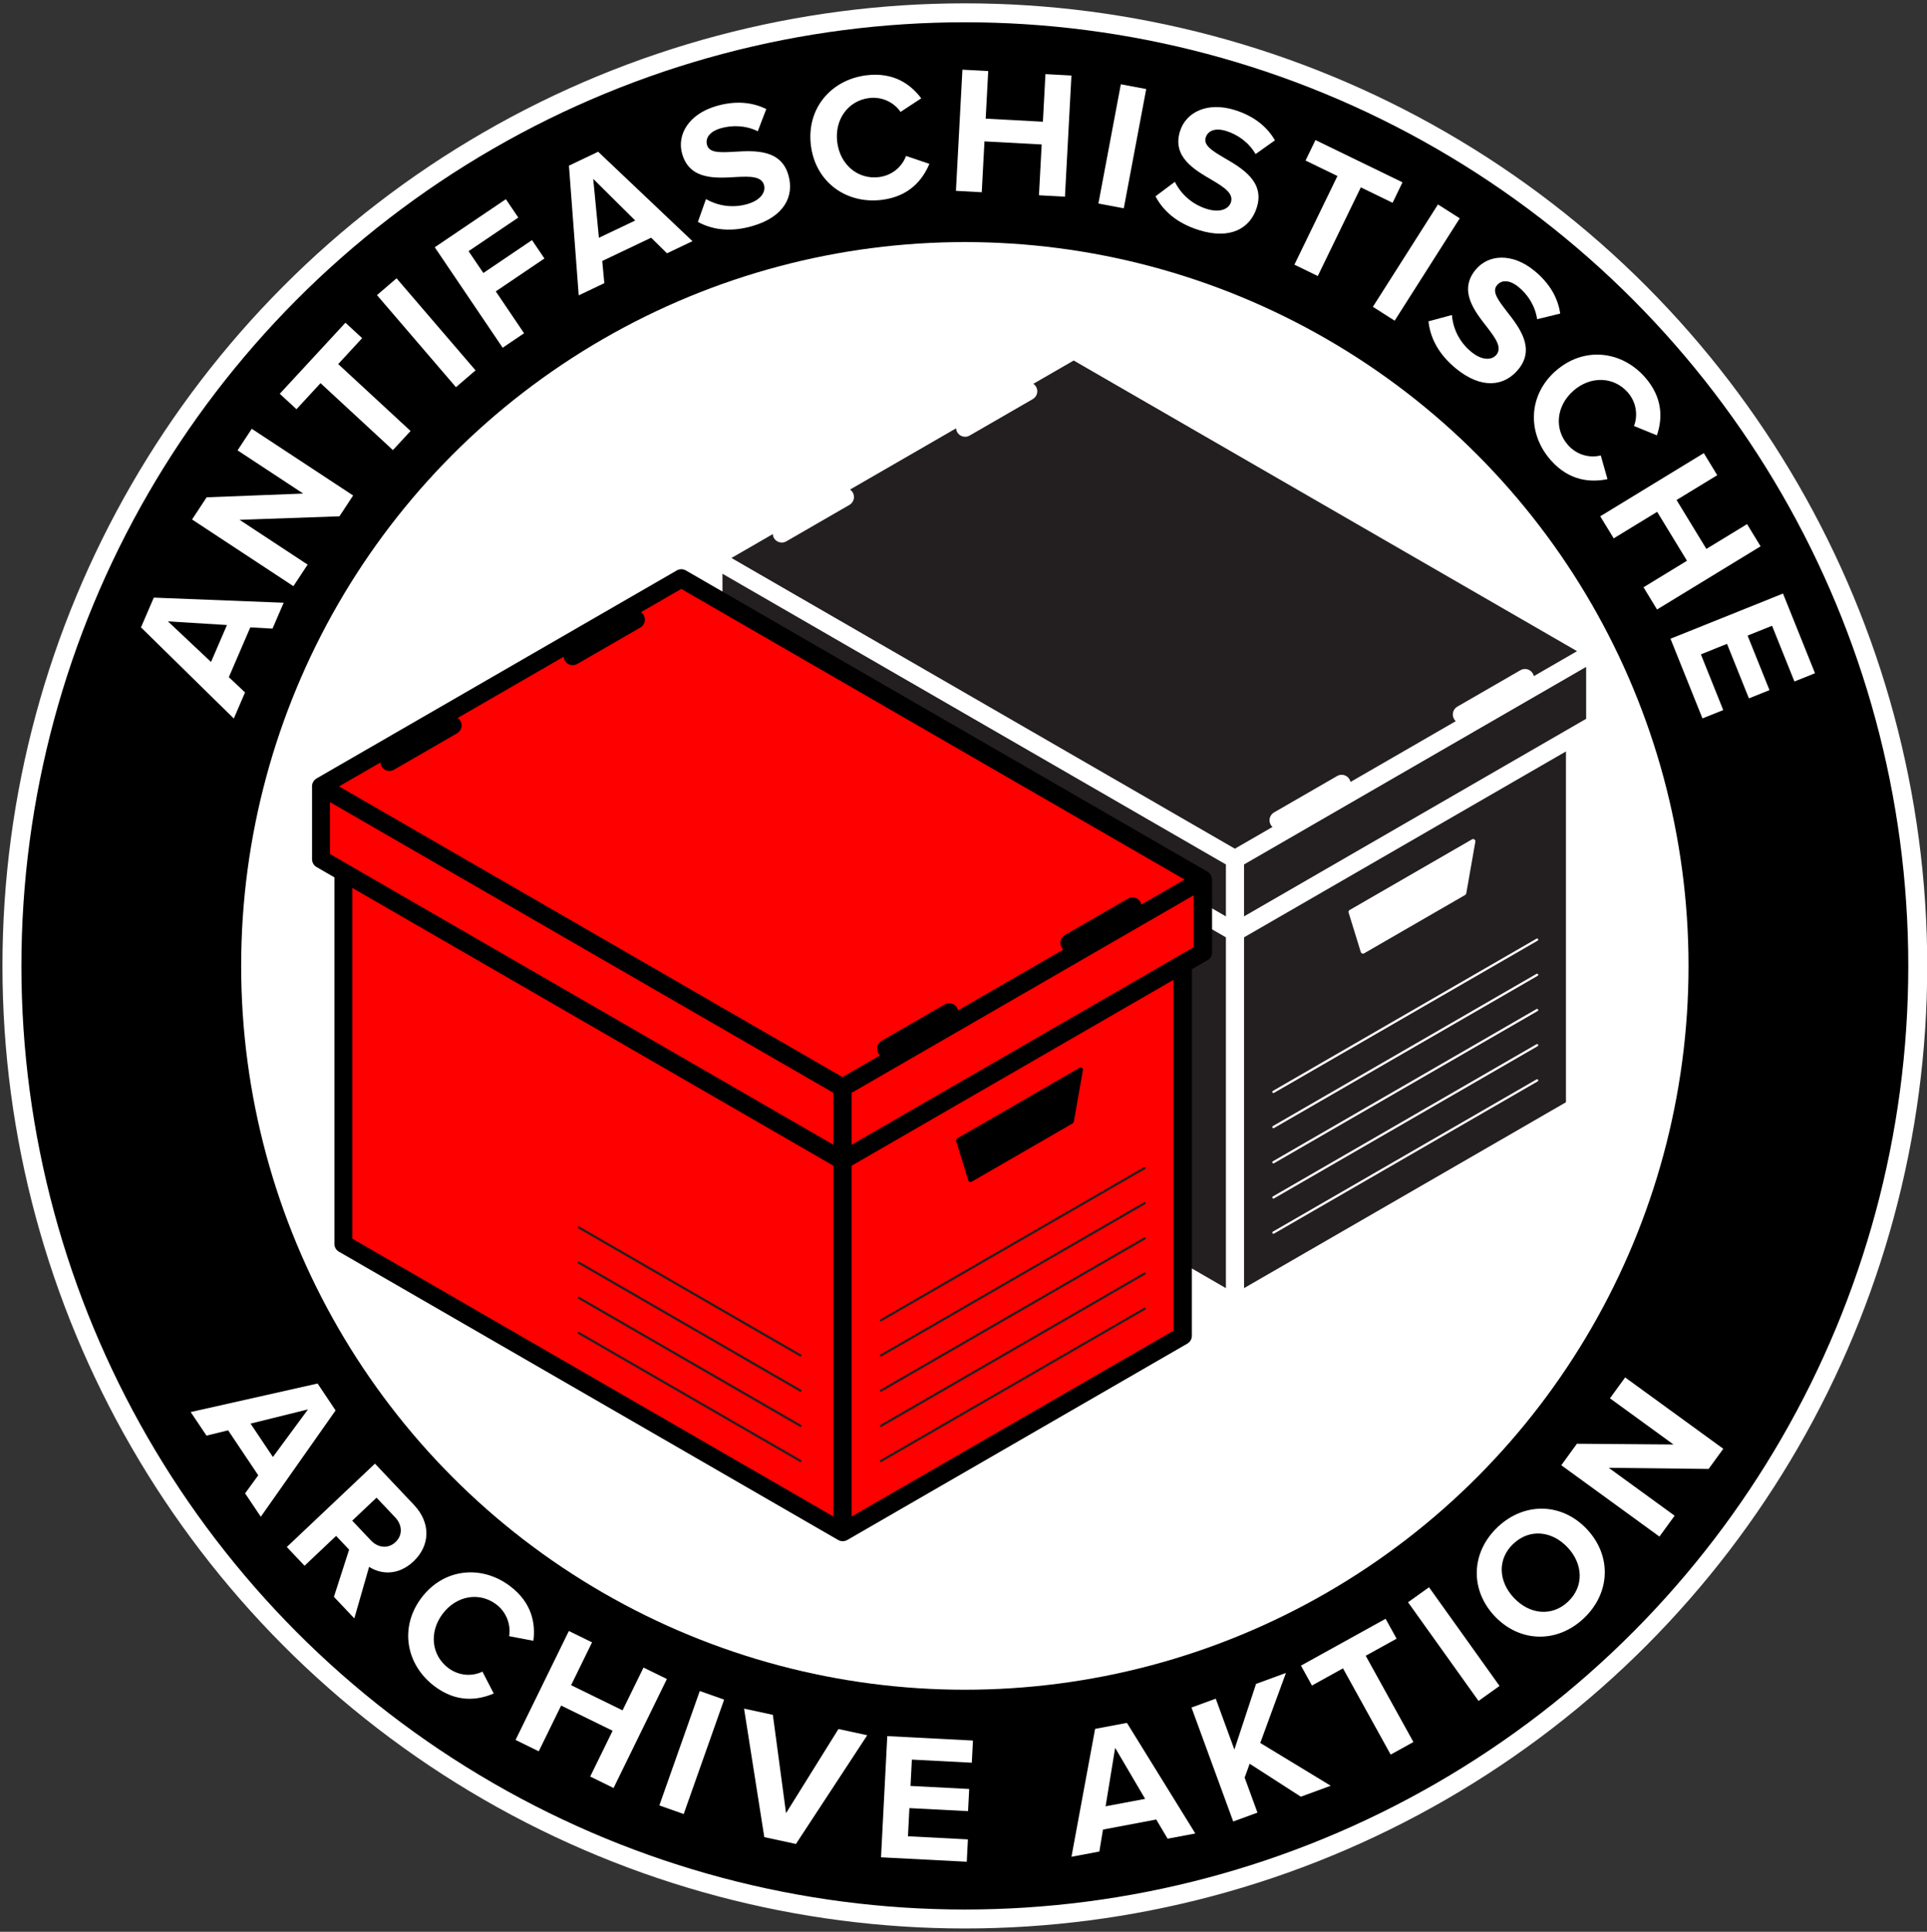 <?xml version="1.0" encoding="UTF-8"?>
<svg id="German" xmlns="http://www.w3.org/2000/svg" viewBox="0 0 508.59 509.75">
  <rect x="0" y="0" width="508.59" height="509.75" fill="#333333" stroke="none"/>
  <defs>
    <style>
      .cls-1 {
        fill: #fff;
      }

      .cls-2 {
        fill: #231f20;
      }

      .cls-3 {
        stroke-width: 5px;
      }

      .cls-3, .cls-4 {
        stroke: #fff;
        stroke-miterlimit: 10;
      }

      .cls-4 {
        fill: red;
      }
    </style>
  </defs>
  <g id="Outer_Circle" data-name="Outer Circle">
    <circle class="cls-3" cx="254.65" cy="254.88" r="251.5"/>
  </g>
  <g id="Inner_Circle" data-name="Inner Circle">
    <circle class="cls-1" cx="254.65" cy="254.88" r="191"/>
  </g>
  <g>
    <path class="cls-1" d="m66.06,165.55l-5.66,13.13,4.27,4.04-2.96,6.88-24.5-24.05,3.38-7.85,34.28,1.35-2.95,6.83-5.87-.33Zm-10.36,9.12l4.2-9.74-15.58-.96,11.38,10.71Z"/>
    <path class="cls-1" d="m63.23,137.17l17.96,11.82-3.75,5.69-26.75-17.6,3.85-5.85,25.48-.99-17.32-11.4,3.75-5.69,26.75,17.6-3.61,5.49-26.36.93Z"/>
    <path class="cls-1" d="m84.6,101.1l-6.35,6.88-4.41-4.07,17.33-18.75,4.41,4.07-6.32,6.84,19.1,17.66-4.66,5.04-19.1-17.66Z"/>
    <path class="cls-1" d="m99.49,77.88l5.17-4.44,20.85,24.29-5.17,4.44-20.85-24.3Z"/>
    <path class="cls-1" d="m114.74,65.25l18.77-12.69,3.28,4.85-13.12,8.87,3.9,5.76,12.84-8.68,3.28,4.85-12.84,8.68,7.47,11.05-5.65,3.82-17.93-26.52Z"/>
    <path class="cls-1" d="m171.87,62.72l-12.92,6.15.55,5.85-6.76,3.22-2.58-34.23,7.71-3.67,24.89,23.6-6.72,3.2-4.19-4.12Zm-13.8.03l9.58-4.56-11.08-10.99,1.5,15.55Z"/>
    <path class="cls-1" d="m186.33,52.54c2.83,1.62,6.74,2.53,10.98,1.29,3.59-1.05,4.85-3.27,4.33-5.02-.67-2.3-3.57-2.3-7.36-2.1-5.36.32-12.21.82-14.22-6.04-1.5-5.11,1.71-10.55,8.95-12.67,4.88-1.43,9.37-1.14,13.23.78l-2.24,5.86c-3.16-1.58-6.79-1.66-9.78-.79-2.95.86-4.14,2.61-3.6,4.45.61,2.07,3.38,1.96,7.16,1.75,5.4-.33,12.3-.7,14.29,6.12,1.64,5.62-1.12,11.03-9.41,13.46-5.9,1.73-10.71.98-14.47-1.07l2.14-6.03Z"/>
    <path class="cls-1" d="m214.02,38.38c-1.22-9.76,5.34-17.35,14.62-18.51,7.24-.9,11.76,2.4,14.5,6.08l-5.46,3.58c-1.65-2.41-4.77-4.1-8.29-3.66-5.53.69-9.17,5.64-8.42,11.64.75,6,5.49,9.91,11.02,9.22,3.53-.44,6.13-2.8,7.14-5.58l6.16,2.09c-1.79,4.24-5.31,8.6-12.55,9.5-9.29,1.16-17.5-4.59-18.72-14.36Z"/>
    <path class="cls-1" d="m274.93,38.12l-15.1-.81-.72,13.42-6.81-.37,1.71-31.97,6.81.36-.67,12.56,15.1.81.67-12.56,6.86.37-1.71,31.97-6.86-.37.72-13.42Z"/>
    <path class="cls-1" d="m295.82,22.24l6.7,1.26-5.92,31.47-6.7-1.26,5.92-31.47Z"/>
    <path class="cls-1" d="m310.07,47.97c1.45,2.92,4.21,5.84,8.42,7.16,3.57,1.12,5.84-.03,6.39-1.77.72-2.29-1.7-3.9-4.96-5.83-4.63-2.71-10.62-6.09-8.48-12.91,1.59-5.08,7.28-7.83,14.47-5.58,4.86,1.52,8.43,4.25,10.58,7.99l-5.11,3.63c-1.76-3.07-4.72-5.15-7.7-6.08-2.93-.92-4.89-.12-5.46,1.71-.64,2.06,1.72,3.51,4.99,5.43,4.68,2.72,10.62,6.24,8.5,13.02-1.75,5.59-7.05,8.56-15.3,5.97-5.86-1.84-9.46-5.12-11.44-8.91l5.12-3.83Z"/>
    <path class="cls-1" d="m352.99,46.45l-8.42-4.09,2.62-5.4,22.97,11.15-2.62,5.4-8.38-4.07-11.36,23.4-6.17-3,11.36-23.4Z"/>
    <path class="cls-1" d="m379.52,53.95l5.75,3.66-17.18,27.01-5.75-3.66,17.18-27.01Z"/>
    <path class="cls-1" d="m383.19,83.12c.27,3.25,1.74,6.98,5.17,9.77,2.9,2.36,5.44,2.13,6.59.72,1.51-1.86-.13-4.25-2.45-7.25-3.3-4.23-7.6-9.59-3.09-15.13,3.36-4.13,9.66-4.58,15.51.18,3.95,3.21,6.25,7.07,6.86,11.34l-6.09,1.48c-.5-3.5-2.48-6.53-4.9-8.5-2.38-1.94-4.5-1.93-5.71-.44-1.36,1.68.3,3.89,2.62,6.9,3.34,4.26,7.55,9.73,3.07,15.24-3.69,4.54-9.72,5.33-16.42-.12-4.77-3.88-6.89-8.26-7.33-12.52l6.17-1.66Z"/>
    <path class="cls-1" d="m410.57,97.91c7.36-6.53,17.33-5.42,23.54,1.58,4.84,5.46,4.68,11.06,3.19,15.39l-6.04-2.47c1.05-2.73.68-6.25-1.68-8.91-3.7-4.17-9.84-4.36-14.36-.35-4.53,4.01-5.06,10.14-1.37,14.3,2.36,2.66,5.78,3.47,8.64,2.73l1.77,6.26c-4.51.92-10.1.48-14.94-4.98-6.21-7-6.12-17.03,1.24-23.56Z"/>
    <path class="cls-1" d="m445.24,147.97l-7.87-12.91-11.47,7-3.55-5.82,27.33-16.67,3.55,5.82-10.74,6.55,7.87,12.91,10.74-6.55,3.57,5.86-27.33,16.67-3.57-5.86,11.47-7Z"/>
    <path class="cls-1" d="m470.59,156.63l8.44,21.02-5.43,2.18-5.9-14.7-6.46,2.59,5.78,14.39-5.43,2.18-5.78-14.39-6.9,2.77,5.9,14.7-5.48,2.2-8.44-21.02,29.71-11.93Z"/>
  </g>
  <g>
    <path class="cls-1" d="m68.17,389.31l-7.96-11.88-5.71,1.4-4.17-6.22,33.49-7.53,4.75,7.1-19.74,28.06-4.14-6.18,3.46-4.75Zm-2.04-13.65l5.9,8.81,9.26-12.56-15.17,3.75Z"/>
    <path class="cls-1" d="m92.14,408.92l-3.43-3.63-8.33,7.88-4.68-4.95,23.26-22,10.29,10.88c4.59,4.85,4.22,10.81-.11,14.91-4.11,3.89-8.75,3.39-11.72,1.44l-3.91,13.61-5.38-5.69,4.01-12.45Zm12.16-8.52l-4.92-5.2-6.42,6.07,4.92,5.2c1.88,1.99,4.55,2.3,6.51.45,1.95-1.85,1.79-4.54-.09-6.52Z"/>
    <path class="cls-1" d="m111.21,421.65c5.92-7.86,15.9-8.76,23.38-3.13,5.83,4.39,6.78,9.91,6.19,14.45l-6.41-1.22c.49-2.88-.58-6.26-3.41-8.4-4.45-3.35-10.51-2.32-14.14,2.51-3.64,4.83-2.95,10.94,1.5,14.29,2.84,2.13,6.35,2.26,9.01.95l2.98,5.78c-4.24,1.8-9.79,2.48-15.62-1.91-7.48-5.63-9.38-15.47-3.47-23.33Z"/>
    <path class="cls-1" d="m161.68,456.7l-13.58-6.64-5.91,12.07-6.12-3,14.07-28.75,6.12,3-5.53,11.3,13.58,6.64,5.53-11.29,6.17,3.02-14.07,28.76-6.17-3.02,5.91-12.07Z"/>
    <path class="cls-1" d="m184.69,446.22l6.43,2.27-10.67,30.19-6.43-2.27,10.67-30.19Z"/>
    <path class="cls-1" d="m196.38,450.87l7.6,1.64,3.48,25.94,13.83-22.2,7.6,1.64-18.82,28.69-8.35-1.8-5.34-33.91Z"/>
    <path class="cls-1" d="m234.16,458.12l22.63,1.17-.3,5.85-15.82-.82-.36,6.95,15.49.8-.3,5.85-15.48-.8-.38,7.43,15.82.82-.3,5.9-22.63-1.17,1.65-31.98Z"/>
    <path class="cls-1" d="m305.17,480.13l-14.06,2.65-.96,5.8-7.36,1.38,6.24-33.75,8.4-1.58,18.05,29.18-7.31,1.38-3-5.05Zm-13.36-3.49l10.42-1.96-7.91-13.46-2.52,15.42Z"/>
    <path class="cls-1" d="m329.82,465.42l-1.32,3.65,3.38,9.24-6.4,2.34-11.01-30.07,6.4-2.34,4.92,13.43,5.72-17.33,7.89-2.89-6.78,18.48,18.6,11.29-7.89,2.89-13.51-8.7Z"/>
    <path class="cls-1" d="m354.45,440.24l-8.19,4.53-2.9-5.25,22.34-12.36,2.9,5.25-8.15,4.51,12.59,22.76-6,3.32-12.59-22.76Z"/>
    <path class="cls-1" d="m371.62,422.8l5.54-3.96,18.61,26.04-5.54,3.96-18.61-26.04Z"/>
    <path class="cls-1" d="m395.27,402.96c7.05-6.65,16.93-6.47,23.55.55,6.62,7.02,6.23,16.89-.82,23.54-7.02,6.62-16.89,6.43-23.51-.58-6.62-7.02-6.23-16.89.79-23.51Zm4.15,4.4c-4.29,4.05-3.96,9.93.16,14.3,4.08,4.33,9.97,5.04,14.27.99,4.29-4.05,3.96-10-.12-14.33-4.12-4.37-10.01-5.01-14.3-.96Z"/>
    <path class="cls-1" d="m424.59,387.32l17.39,12.64-4.01,5.51-25.9-18.83,4.12-5.67,25.49.2-16.77-12.19,4.01-5.51,25.9,18.83-3.87,5.32-26.37-.3Z"/>
  </g>
  <g>
    <polygon class="cls-2" points="325.94 344.06 194.18 267.99 194.18 169.89 188.28 166.48 188.28 147.25 325.94 226.73 325.94 344.06"/>
    <polygon class="cls-2" points="415.7 292.25 325.94 344.06 325.94 226.73 421.02 171.83 421.02 191.07 415.7 194.14 415.7 292.25"/>
    <polygon class="cls-2" points="325.94 226.73 188.28 147.25 283.36 92.35 421.02 171.83 325.94 226.73"/>
    <path class="cls-1" d="m423.41,171.74s0-.1,0-.15c-.01-.11-.03-.22-.05-.32,0-.03-.02-.06-.02-.1-.03-.11-.07-.22-.12-.33-.02-.04-.04-.08-.06-.13-.05-.09-.1-.18-.16-.27-.02-.03-.04-.06-.06-.09-.08-.1-.16-.19-.25-.27-.03-.03-.07-.06-.1-.09-.1-.08-.2-.16-.31-.23,0,0-.02-.01-.02-.02l-137.66-79.48c-.74-.43-1.66-.43-2.4,0l-95.08,54.89s0,0,0,0c-.12.07-.24.16-.34.25-.03.02-.06.05-.08.07-.1.09-.19.19-.28.3,0,.01-.02.03-.03.04-.07.1-.14.21-.19.32-.02.03-.03.06-.05.1-.06.12-.11.25-.14.38,0,0,0,0,0,0-.03.13-.05.26-.07.39,0,.04,0,.08,0,.11,0,.04,0,.07,0,.11v19.24c0,.86.46,1.65,1.2,2.07l4.7,2.71v96.72c0,.86.46,1.65,1.2,2.07l131.74,76.06s.01,0,.02.01c.37.21.78.32,1.2.32s.83-.11,1.2-.32l89.75-51.82c.74-.43,1.2-1.22,1.2-2.08v-96.72l4.13-2.38c.74-.43,1.2-1.22,1.2-2.07v-19.24s0-.06,0-.09Zm-140.05-76.62l132.87,76.71-11.41,6.59c-.05-.24-.13-.47-.26-.69-.66-1.15-2.13-1.54-3.27-.88l-16.65,9.61c-1.15.66-1.54,2.13-.88,3.27.13.22.28.41.46.57l-27.78,16.04c-.05-.24-.13-.47-.26-.69-.66-1.15-2.13-1.54-3.27-.88l-16.65,9.61c-1.15.66-1.54,2.13-.88,3.27.13.22.28.41.46.57l-9.92,5.73-132.87-76.71,10.9-6.3c.03.35.12.69.31,1.02.44.77,1.25,1.2,2.08,1.2.41,0,.82-.1,1.2-.32l16.65-9.61c1.15-.66,1.54-2.13.88-3.27-.19-.32-.44-.58-.73-.77l27.99-16.16c.03.35.12.69.31,1.02.44.77,1.25,1.2,2.08,1.2.41,0,.82-.1,1.2-.32l16.65-9.61c1.15-.66,1.54-2.13.88-3.27-.19-.32-.44-.58-.73-.77l10.64-6.14Zm-92.68,56.28l132.87,76.71v13.7l-128.17-74s0,0,0,0l-4.7-2.71v-13.7Zm5.9,22.64l73.43,42.39,53.54,30.91v92.57l-126.97-73.31v-92.57Zm216.72,116.82l-84.96,49.05v-92.57l84.96-49.05v92.57Zm5.33-101.18l-64.21,37.07-26.08,15.06v-13.7s90.29-52.13,90.29-52.13v13.7Z"/>
    <path class="cls-1" d="m389.14,221.52c-.19-.13-.44-.15-.64-.03l-32.29,18.64c-.24.14-.36.43-.27.69l3.21,10.41c.05.17.18.31.35.38.07.03.14.04.22.04.1,0,.21-.03.3-.08l26.68-15.41c.15-.09.26-.24.29-.41l2.4-13.65c.04-.23-.06-.46-.25-.59Z"/>
    <g>
      <path class="cls-1" d="m336.09,288.43c-.1,0-.2-.05-.26-.15-.08-.14-.03-.33.11-.41l69.6-40.18c.14-.08.33-.03.41.11.08.14.03.33-.11.41l-69.6,40.18s-.1.04-.15.04Z"/>
      <path class="cls-1" d="m336.09,297.71c-.1,0-.2-.05-.26-.15-.08-.14-.03-.33.11-.41l69.6-40.18c.14-.08.33-.03.41.11.08.14.03.33-.11.41l-69.6,40.18s-.1.04-.15.04Z"/>
      <path class="cls-1" d="m336.09,307c-.1,0-.2-.05-.26-.15-.08-.14-.03-.33.11-.41l69.6-40.18c.14-.08.33-.03.41.11.08.14.03.33-.11.41l-69.6,40.18s-.1.04-.15.04Z"/>
      <path class="cls-1" d="m336.09,316.28c-.1,0-.2-.05-.26-.15-.08-.14-.03-.33.11-.41l69.6-40.18c.14-.08.33-.03.41.11.08.14.03.33-.11.41l-69.6,40.18s-.1.04-.15.04Z"/>
      <path class="cls-1" d="m336.09,325.57c-.1,0-.2-.05-.26-.15-.08-.14-.03-.33.11-.41l69.6-40.18c.14-.08.33-.03.41.11.08.14.03.33-.11.41l-69.6,40.18s-.1.04-.15.04Z"/>
    </g>
  </g>
  <g>
    <polygon class="cls-4" points="222.36 404.33 90.6 328.26 90.6 230.16 84.7 226.75 84.7 207.52 222.37 286.99 222.36 404.33"/>
    <polygon class="cls-4" points="312.12 352.52 222.36 404.33 222.37 286.99 317.44 232.1 317.44 251.34 312.12 254.41 312.12 352.52"/>
    <polygon class="cls-4" points="222.37 286.99 84.7 207.52 179.79 152.62 317.44 232.1 222.37 286.99"/>
    <path d="m319.83,232.01s0-.1,0-.15c-.01-.11-.03-.22-.05-.32,0-.03-.02-.06-.02-.1-.03-.11-.07-.22-.12-.33-.02-.04-.04-.08-.06-.13-.05-.09-.1-.18-.16-.27-.02-.03-.04-.06-.06-.09-.08-.1-.16-.19-.25-.27-.03-.03-.07-.06-.1-.09-.1-.08-.2-.16-.31-.23,0,0-.02-.01-.02-.02l-137.66-79.48c-.74-.43-1.66-.43-2.4,0l-95.08,54.89s0,0,0,0c-.12.07-.24.16-.34.25-.03.02-.06.05-.08.07-.1.09-.19.19-.28.3,0,.01-.02.03-.03.04-.07.1-.14.21-.19.32-.02.03-.03.06-.05.1-.06.12-.11.25-.14.38,0,0,0,0,0,0-.03.13-.05.26-.07.39,0,.04,0,.08,0,.11,0,.04,0,.07,0,.11v19.24c0,.86.46,1.65,1.2,2.07l4.7,2.71v96.72c0,.86.46,1.65,1.2,2.07l131.74,76.06s.01,0,.02.01c.37.21.78.32,1.2.32s.83-.11,1.2-.32l89.75-51.82c.74-.43,1.2-1.22,1.2-2.07v-96.72l4.13-2.38c.74-.43,1.2-1.22,1.2-2.08v-19.24s0-.06,0-.09Zm-140.05-76.62l132.87,76.71-11.41,6.59c-.05-.24-.13-.47-.26-.69-.66-1.15-2.13-1.54-3.27-.88l-16.65,9.61c-1.15.66-1.54,2.13-.88,3.27.13.22.28.41.46.57l-27.78,16.04c-.05-.24-.13-.47-.25-.69-.66-1.15-2.13-1.54-3.27-.88l-16.65,9.61c-1.15.66-1.54,2.13-.88,3.27.13.22.28.41.46.57l-9.92,5.73-132.87-76.71,10.91-6.3c.03.35.12.69.31,1.02.44.77,1.25,1.2,2.08,1.2.41,0,.82-.1,1.2-.32l16.65-9.61c1.15-.66,1.54-2.13.88-3.27-.19-.32-.44-.58-.73-.77l27.99-16.16c.03.35.12.69.31,1.02.44.77,1.25,1.2,2.08,1.2.41,0,.82-.1,1.2-.32l16.65-9.61c1.15-.66,1.54-2.13.88-3.27-.19-.32-.44-.58-.73-.77l10.64-6.14Zm-92.68,56.28l132.87,76.71v13.7l-128.17-74s0,0,0,0l-4.7-2.71v-13.7Zm5.9,22.64l73.43,42.39,53.54,30.91v92.57l-126.97-73.31v-92.57Zm216.72,116.82l-84.96,49.05v-92.57l84.96-49.05v92.57Zm5.33-101.18l-64.21,37.07-26.08,15.06v-13.7s90.29-52.13,90.29-52.13v13.7Z"/>
    <path d="m285.56,281.79c-.19-.13-.44-.15-.64-.03l-32.29,18.64c-.24.14-.36.43-.27.69l3.21,10.41c.05.17.18.31.35.38.07.03.14.04.22.04.1,0,.21-.03.3-.08l26.68-15.41c.15-.09.26-.24.29-.41l2.4-13.65c.04-.23-.06-.46-.25-.59Z"/>
    <g>
      <path class="cls-2" d="m232.51,348.7c-.1,0-.2-.05-.26-.15-.08-.14-.03-.33.11-.41l69.6-40.18c.14-.08.33-.03.41.11.08.14.03.33-.11.41l-69.6,40.18s-.1.04-.15.04Z"/>
      <path class="cls-2" d="m232.51,357.98c-.1,0-.2-.05-.26-.15-.08-.14-.03-.33.11-.41l69.6-40.18c.14-.08.33-.03.41.11.08.14.03.33-.11.41l-69.6,40.18s-.1.04-.15.04Z"/>
      <path class="cls-2" d="m232.51,367.27c-.1,0-.2-.05-.26-.15-.08-.14-.03-.33.11-.41l69.6-40.18c.14-.08.33-.03.41.11.08.14.03.33-.11.41l-69.6,40.18s-.1.04-.15.04Z"/>
      <path class="cls-2" d="m232.51,376.55c-.1,0-.2-.05-.26-.15-.08-.14-.03-.33.11-.41l69.6-40.18c.14-.08.33-.03.41.11.08.14.03.33-.11.41l-69.6,40.18s-.1.04-.15.04Z"/>
      <path class="cls-2" d="m232.51,385.83c-.1,0-.2-.05-.26-.15-.08-.14-.03-.33.11-.41l69.6-40.18c.14-.08.33-.03.41.11.08.14.03.33-.11.41l-69.6,40.18s-.1.04-.15.04Z"/>
    </g>
    <g>
      <path class="cls-2" d="m211.28,357.98c-.05,0-.1-.01-.15-.04l-58.51-33.78c-.14-.08-.19-.27-.11-.41.08-.14.27-.19.41-.11l58.51,33.78c.14.08.19.27.11.41-.05.1-.16.15-.26.15Z"/>
      <path class="cls-2" d="m211.28,367.27c-.05,0-.1-.01-.15-.04l-58.51-33.78c-.14-.08-.19-.27-.11-.41.08-.14.27-.19.41-.11l58.51,33.78c.14.08.19.27.11.41-.05.1-.16.15-.26.15Z"/>
      <path class="cls-2" d="m211.28,376.55c-.05,0-.1-.01-.15-.04l-58.51-33.78c-.14-.08-.19-.27-.11-.41.08-.14.27-.19.41-.11l58.51,33.78c.14.08.19.27.11.41-.05.1-.16.15-.26.15Z"/>
      <path class="cls-2" d="m211.28,385.83c-.05,0-.1-.01-.15-.04l-58.51-33.78c-.14-.08-.19-.27-.11-.41.08-.14.27-.19.41-.11l58.51,33.78c.14.08.19.27.11.41-.05.1-.16.15-.26.15Z"/>
    </g>
  </g>
</svg>